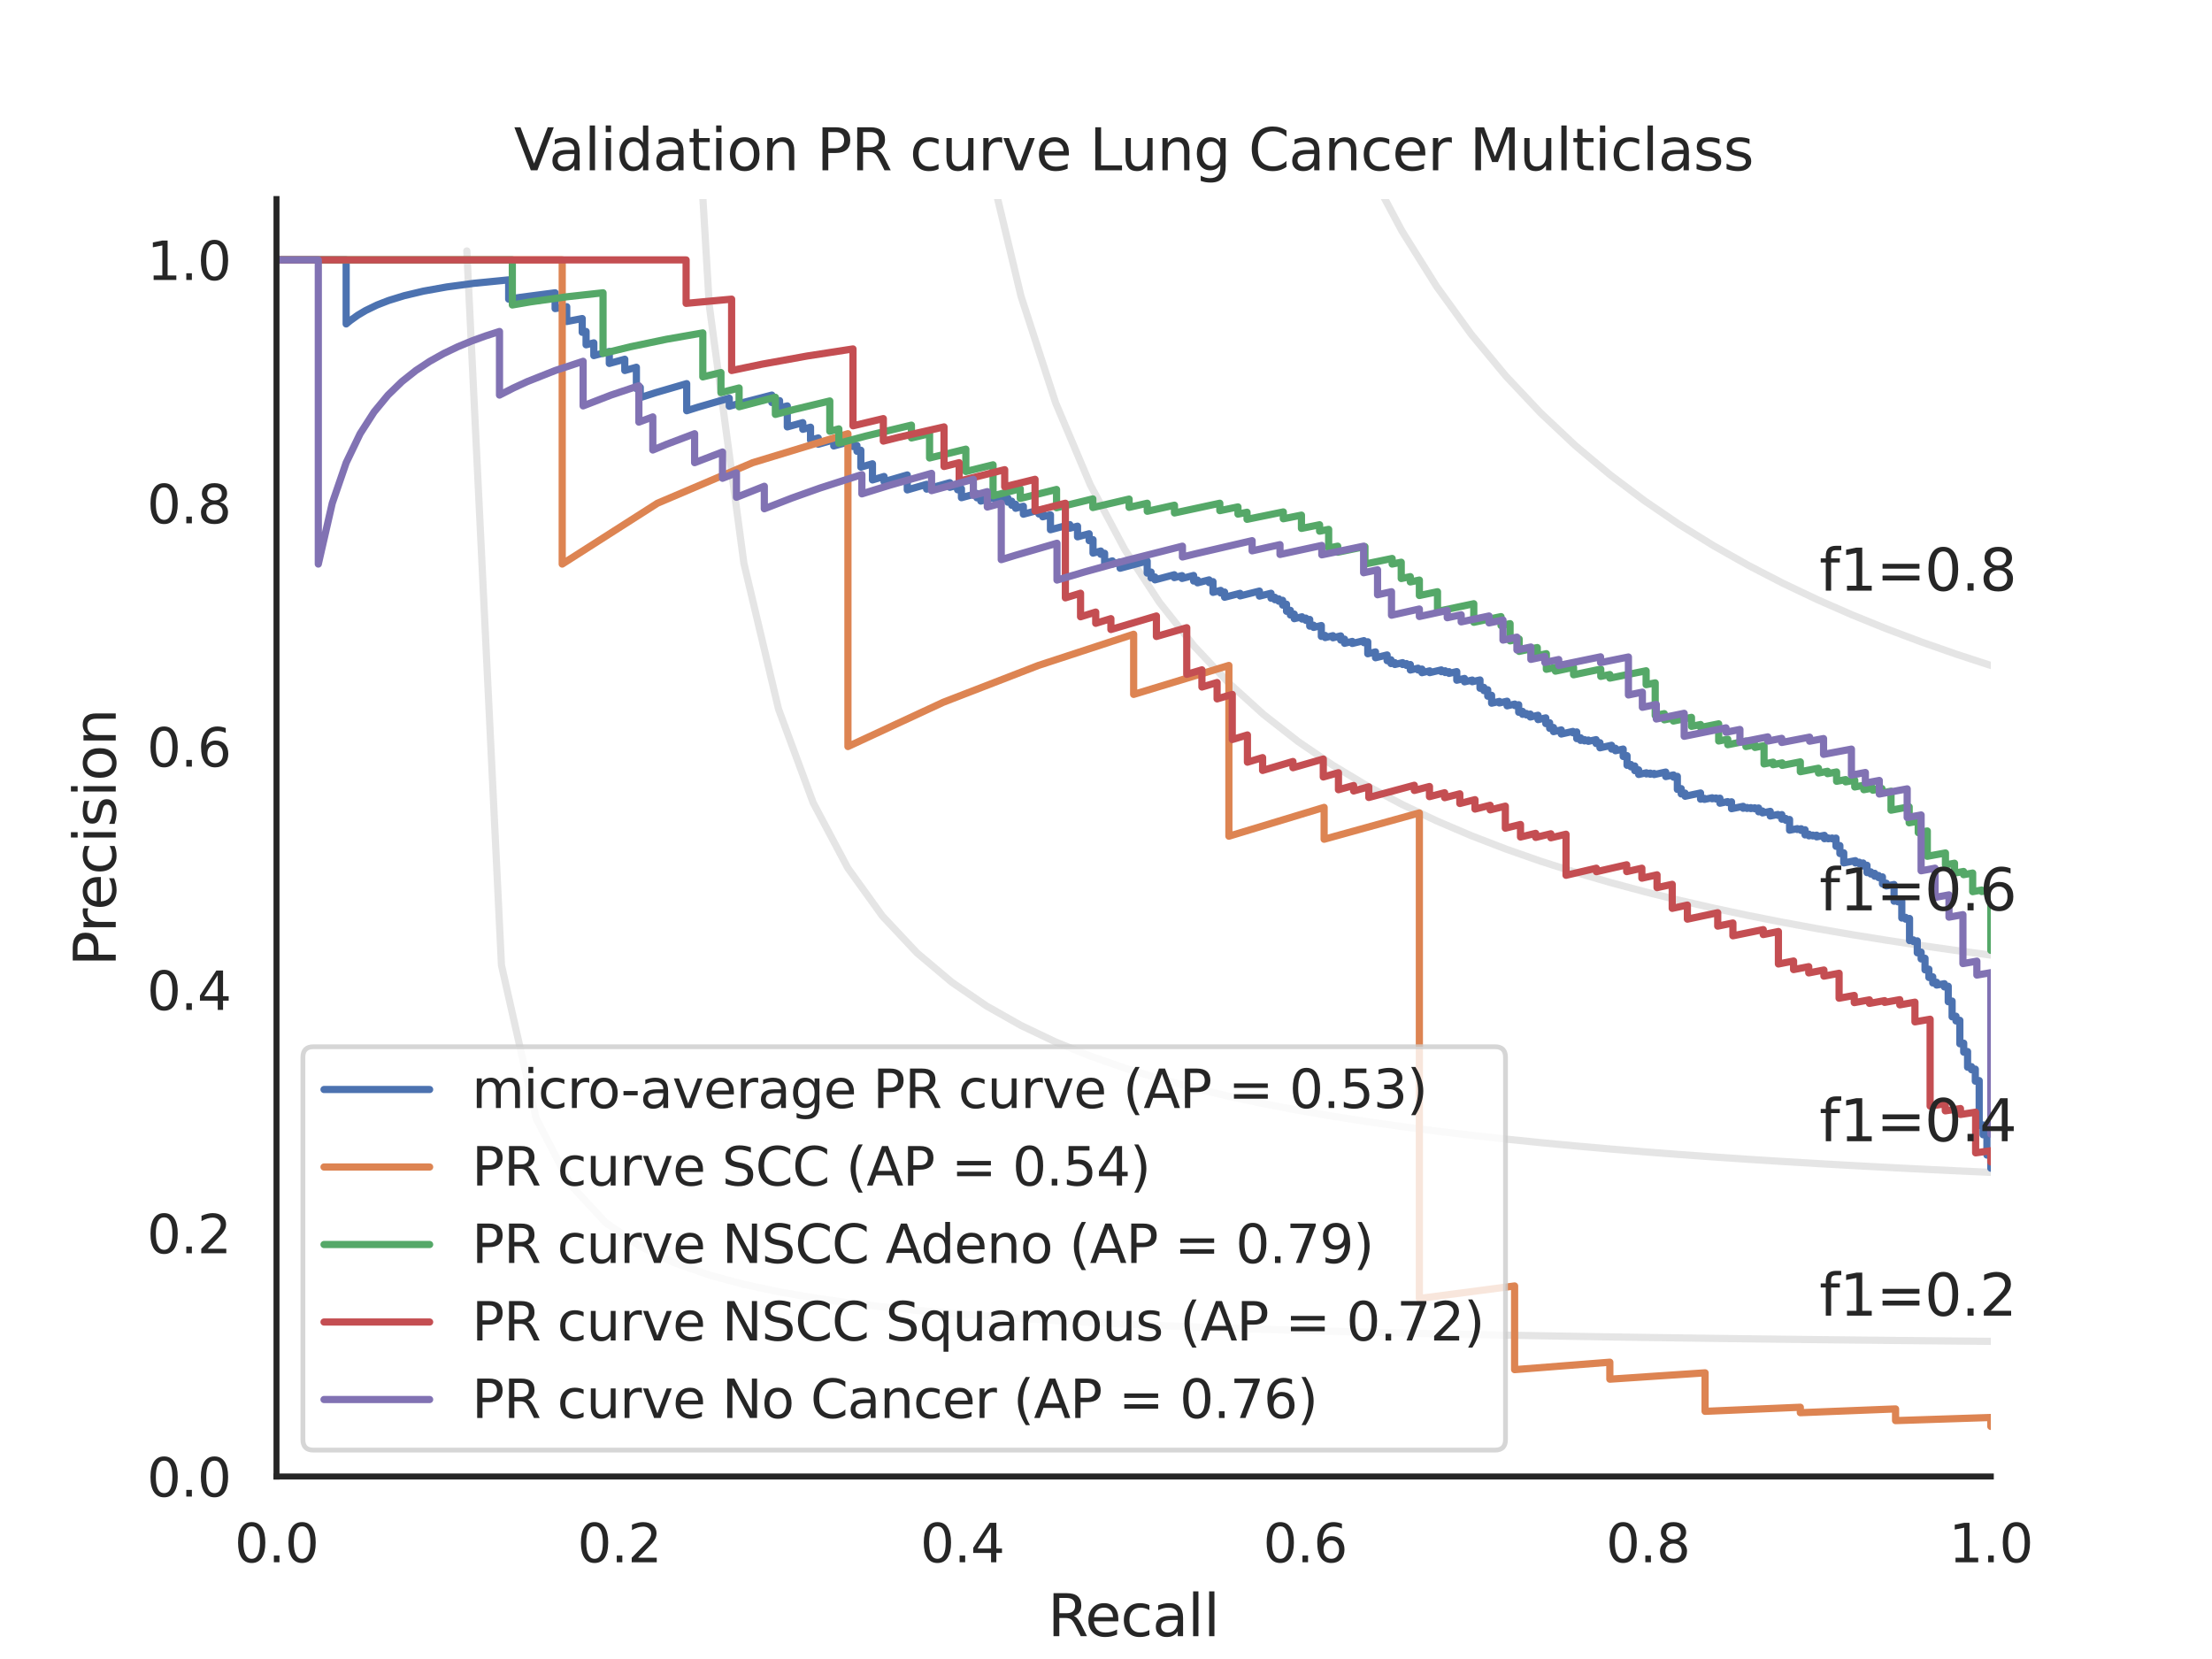 <?xml version="1.0" encoding="utf-8" standalone="no"?>
<!DOCTYPE svg PUBLIC "-//W3C//DTD SVG 1.1//EN"
  "http://www.w3.org/Graphics/SVG/1.1/DTD/svg11.dtd">
<svg xmlns:xlink="http://www.w3.org/1999/xlink" width="460.8pt" height="345.6pt" viewBox="0 0 460.8 345.6" xmlns="http://www.w3.org/2000/svg" version="1.1">
 <defs>
  <style type="text/css">*{stroke-linejoin: round; stroke-linecap: butt}</style>
 </defs>
 <g id="figure_1">
  <g id="patch_1">
   <path d="M 0 345.6 
L 460.8 345.6 
L 460.8 0 
L 0 0 
z
" style="fill: #ffffff"/>
  </g>
  <g id="axes_1">
   <g id="patch_2">
    <path d="M 57.6 307.584 
L 414.72 307.584 
L 414.72 41.472 
L 57.6 41.472 
z
" style="fill: #ffffff"/>
   </g>
   <g id="matplotlib.axis_1">
    <g id="xtick_1">
     <g id="text_1">
      <!-- 0.0 -->
      <g style="fill: #262626" transform="translate(48.853 325.442) scale(0.11 -0.11)">
       <defs>
        <path id="DejaVuSans-30" d="M 2034 4250 
Q 1547 4250 1301 3770 
Q 1056 3291 1056 2328 
Q 1056 1369 1301 889 
Q 1547 409 2034 409 
Q 2525 409 2770 889 
Q 3016 1369 3016 2328 
Q 3016 3291 2770 3770 
Q 2525 4250 2034 4250 
z
M 2034 4750 
Q 2819 4750 3233 4129 
Q 3647 3509 3647 2328 
Q 3647 1150 3233 529 
Q 2819 -91 2034 -91 
Q 1250 -91 836 529 
Q 422 1150 422 2328 
Q 422 3509 836 4129 
Q 1250 4750 2034 4750 
z
" transform="scale(0.016)"/>
        <path id="DejaVuSans-2e" d="M 684 794 
L 1344 794 
L 1344 0 
L 684 0 
L 684 794 
z
" transform="scale(0.016)"/>
       </defs>
       <use xlink:href="#DejaVuSans-30"/>
       <use xlink:href="#DejaVuSans-2e" x="63.623"/>
       <use xlink:href="#DejaVuSans-30" x="95.41"/>
      </g>
     </g>
    </g>
    <g id="xtick_2">
     <g id="text_2">
      <!-- 0.2 -->
      <g style="fill: #262626" transform="translate(120.277 325.442) scale(0.11 -0.11)">
       <defs>
        <path id="DejaVuSans-32" d="M 1228 531 
L 3431 531 
L 3431 0 
L 469 0 
L 469 531 
Q 828 903 1448 1529 
Q 2069 2156 2228 2338 
Q 2531 2678 2651 2914 
Q 2772 3150 2772 3378 
Q 2772 3750 2511 3984 
Q 2250 4219 1831 4219 
Q 1534 4219 1204 4116 
Q 875 4013 500 3803 
L 500 4441 
Q 881 4594 1212 4672 
Q 1544 4750 1819 4750 
Q 2544 4750 2975 4387 
Q 3406 4025 3406 3419 
Q 3406 3131 3298 2873 
Q 3191 2616 2906 2266 
Q 2828 2175 2409 1742 
Q 1991 1309 1228 531 
z
" transform="scale(0.016)"/>
       </defs>
       <use xlink:href="#DejaVuSans-30"/>
       <use xlink:href="#DejaVuSans-2e" x="63.623"/>
       <use xlink:href="#DejaVuSans-32" x="95.41"/>
      </g>
     </g>
    </g>
    <g id="xtick_3">
     <g id="text_3">
      <!-- 0.4 -->
      <g style="fill: #262626" transform="translate(191.701 325.442) scale(0.11 -0.11)">
       <defs>
        <path id="DejaVuSans-34" d="M 2419 4116 
L 825 1625 
L 2419 1625 
L 2419 4116 
z
M 2253 4666 
L 3047 4666 
L 3047 1625 
L 3713 1625 
L 3713 1100 
L 3047 1100 
L 3047 0 
L 2419 0 
L 2419 1100 
L 313 1100 
L 313 1709 
L 2253 4666 
z
" transform="scale(0.016)"/>
       </defs>
       <use xlink:href="#DejaVuSans-30"/>
       <use xlink:href="#DejaVuSans-2e" x="63.623"/>
       <use xlink:href="#DejaVuSans-34" x="95.41"/>
      </g>
     </g>
    </g>
    <g id="xtick_4">
     <g id="text_4">
      <!-- 0.6 -->
      <g style="fill: #262626" transform="translate(263.125 325.442) scale(0.11 -0.11)">
       <defs>
        <path id="DejaVuSans-36" d="M 2113 2584 
Q 1688 2584 1439 2293 
Q 1191 2003 1191 1497 
Q 1191 994 1439 701 
Q 1688 409 2113 409 
Q 2538 409 2786 701 
Q 3034 994 3034 1497 
Q 3034 2003 2786 2293 
Q 2538 2584 2113 2584 
z
M 3366 4563 
L 3366 3988 
Q 3128 4100 2886 4159 
Q 2644 4219 2406 4219 
Q 1781 4219 1451 3797 
Q 1122 3375 1075 2522 
Q 1259 2794 1537 2939 
Q 1816 3084 2150 3084 
Q 2853 3084 3261 2657 
Q 3669 2231 3669 1497 
Q 3669 778 3244 343 
Q 2819 -91 2113 -91 
Q 1303 -91 875 529 
Q 447 1150 447 2328 
Q 447 3434 972 4092 
Q 1497 4750 2381 4750 
Q 2619 4750 2861 4703 
Q 3103 4656 3366 4563 
z
" transform="scale(0.016)"/>
       </defs>
       <use xlink:href="#DejaVuSans-30"/>
       <use xlink:href="#DejaVuSans-2e" x="63.623"/>
       <use xlink:href="#DejaVuSans-36" x="95.41"/>
      </g>
     </g>
    </g>
    <g id="xtick_5">
     <g id="text_5">
      <!-- 0.8 -->
      <g style="fill: #262626" transform="translate(334.549 325.442) scale(0.11 -0.11)">
       <defs>
        <path id="DejaVuSans-38" d="M 2034 2216 
Q 1584 2216 1326 1975 
Q 1069 1734 1069 1313 
Q 1069 891 1326 650 
Q 1584 409 2034 409 
Q 2484 409 2743 651 
Q 3003 894 3003 1313 
Q 3003 1734 2745 1975 
Q 2488 2216 2034 2216 
z
M 1403 2484 
Q 997 2584 770 2862 
Q 544 3141 544 3541 
Q 544 4100 942 4425 
Q 1341 4750 2034 4750 
Q 2731 4750 3128 4425 
Q 3525 4100 3525 3541 
Q 3525 3141 3298 2862 
Q 3072 2584 2669 2484 
Q 3125 2378 3379 2068 
Q 3634 1759 3634 1313 
Q 3634 634 3220 271 
Q 2806 -91 2034 -91 
Q 1263 -91 848 271 
Q 434 634 434 1313 
Q 434 1759 690 2068 
Q 947 2378 1403 2484 
z
M 1172 3481 
Q 1172 3119 1398 2916 
Q 1625 2713 2034 2713 
Q 2441 2713 2670 2916 
Q 2900 3119 2900 3481 
Q 2900 3844 2670 4047 
Q 2441 4250 2034 4250 
Q 1625 4250 1398 4047 
Q 1172 3844 1172 3481 
z
" transform="scale(0.016)"/>
       </defs>
       <use xlink:href="#DejaVuSans-30"/>
       <use xlink:href="#DejaVuSans-2e" x="63.623"/>
       <use xlink:href="#DejaVuSans-38" x="95.41"/>
      </g>
     </g>
    </g>
    <g id="xtick_6">
     <g id="text_6">
      <!-- 1.0 -->
      <g style="fill: #262626" transform="translate(405.973 325.442) scale(0.11 -0.11)">
       <defs>
        <path id="DejaVuSans-31" d="M 794 531 
L 1825 531 
L 1825 4091 
L 703 3866 
L 703 4441 
L 1819 4666 
L 2450 4666 
L 2450 531 
L 3481 531 
L 3481 0 
L 794 0 
L 794 531 
z
" transform="scale(0.016)"/>
       </defs>
       <use xlink:href="#DejaVuSans-31"/>
       <use xlink:href="#DejaVuSans-2e" x="63.623"/>
       <use xlink:href="#DejaVuSans-30" x="95.41"/>
      </g>
     </g>
    </g>
    <g id="text_7">
     <!-- Recall -->
     <g style="fill: #262626" transform="translate(218.259 340.848) scale(0.12 -0.12)">
      <defs>
       <path id="DejaVuSans-52" d="M 2841 2188 
Q 3044 2119 3236 1894 
Q 3428 1669 3622 1275 
L 4263 0 
L 3584 0 
L 2988 1197 
Q 2756 1666 2539 1819 
Q 2322 1972 1947 1972 
L 1259 1972 
L 1259 0 
L 628 0 
L 628 4666 
L 2053 4666 
Q 2853 4666 3247 4331 
Q 3641 3997 3641 3322 
Q 3641 2881 3436 2590 
Q 3231 2300 2841 2188 
z
M 1259 4147 
L 1259 2491 
L 2053 2491 
Q 2509 2491 2742 2702 
Q 2975 2913 2975 3322 
Q 2975 3731 2742 3939 
Q 2509 4147 2053 4147 
L 1259 4147 
z
" transform="scale(0.016)"/>
       <path id="DejaVuSans-65" d="M 3597 1894 
L 3597 1613 
L 953 1613 
Q 991 1019 1311 708 
Q 1631 397 2203 397 
Q 2534 397 2845 478 
Q 3156 559 3463 722 
L 3463 178 
Q 3153 47 2828 -22 
Q 2503 -91 2169 -91 
Q 1331 -91 842 396 
Q 353 884 353 1716 
Q 353 2575 817 3079 
Q 1281 3584 2069 3584 
Q 2775 3584 3186 3129 
Q 3597 2675 3597 1894 
z
M 3022 2063 
Q 3016 2534 2758 2815 
Q 2500 3097 2075 3097 
Q 1594 3097 1305 2825 
Q 1016 2553 972 2059 
L 3022 2063 
z
" transform="scale(0.016)"/>
       <path id="DejaVuSans-63" d="M 3122 3366 
L 3122 2828 
Q 2878 2963 2633 3030 
Q 2388 3097 2138 3097 
Q 1578 3097 1268 2742 
Q 959 2388 959 1747 
Q 959 1106 1268 751 
Q 1578 397 2138 397 
Q 2388 397 2633 464 
Q 2878 531 3122 666 
L 3122 134 
Q 2881 22 2623 -34 
Q 2366 -91 2075 -91 
Q 1284 -91 818 406 
Q 353 903 353 1747 
Q 353 2603 823 3093 
Q 1294 3584 2113 3584 
Q 2378 3584 2631 3529 
Q 2884 3475 3122 3366 
z
" transform="scale(0.016)"/>
       <path id="DejaVuSans-61" d="M 2194 1759 
Q 1497 1759 1228 1600 
Q 959 1441 959 1056 
Q 959 750 1161 570 
Q 1363 391 1709 391 
Q 2188 391 2477 730 
Q 2766 1069 2766 1631 
L 2766 1759 
L 2194 1759 
z
M 3341 1997 
L 3341 0 
L 2766 0 
L 2766 531 
Q 2569 213 2275 61 
Q 1981 -91 1556 -91 
Q 1019 -91 701 211 
Q 384 513 384 1019 
Q 384 1609 779 1909 
Q 1175 2209 1959 2209 
L 2766 2209 
L 2766 2266 
Q 2766 2663 2505 2880 
Q 2244 3097 1772 3097 
Q 1472 3097 1187 3025 
Q 903 2953 641 2809 
L 641 3341 
Q 956 3463 1253 3523 
Q 1550 3584 1831 3584 
Q 2591 3584 2966 3190 
Q 3341 2797 3341 1997 
z
" transform="scale(0.016)"/>
       <path id="DejaVuSans-6c" d="M 603 4863 
L 1178 4863 
L 1178 0 
L 603 0 
L 603 4863 
z
" transform="scale(0.016)"/>
      </defs>
      <use xlink:href="#DejaVuSans-52"/>
      <use xlink:href="#DejaVuSans-65" x="64.982"/>
      <use xlink:href="#DejaVuSans-63" x="126.506"/>
      <use xlink:href="#DejaVuSans-61" x="181.486"/>
      <use xlink:href="#DejaVuSans-6c" x="242.766"/>
      <use xlink:href="#DejaVuSans-6c" x="270.549"/>
     </g>
    </g>
   </g>
   <g id="matplotlib.axis_2">
    <g id="ytick_1">
     <g id="text_8">
      <!-- 0.0 -->
      <g style="fill: #262626" transform="translate(30.607 311.763) scale(0.11 -0.11)">
       <use xlink:href="#DejaVuSans-30"/>
       <use xlink:href="#DejaVuSans-2e" x="63.623"/>
       <use xlink:href="#DejaVuSans-30" x="95.41"/>
      </g>
     </g>
    </g>
    <g id="ytick_2">
     <g id="text_9">
      <!-- 0.2 -->
      <g style="fill: #262626" transform="translate(30.607 261.075) scale(0.11 -0.11)">
       <use xlink:href="#DejaVuSans-30"/>
       <use xlink:href="#DejaVuSans-2e" x="63.623"/>
       <use xlink:href="#DejaVuSans-32" x="95.41"/>
      </g>
     </g>
    </g>
    <g id="ytick_3">
     <g id="text_10">
      <!-- 0.4 -->
      <g style="fill: #262626" transform="translate(30.607 210.387) scale(0.11 -0.11)">
       <use xlink:href="#DejaVuSans-30"/>
       <use xlink:href="#DejaVuSans-2e" x="63.623"/>
       <use xlink:href="#DejaVuSans-34" x="95.41"/>
      </g>
     </g>
    </g>
    <g id="ytick_4">
     <g id="text_11">
      <!-- 0.6 -->
      <g style="fill: #262626" transform="translate(30.607 159.699) scale(0.11 -0.11)">
       <use xlink:href="#DejaVuSans-30"/>
       <use xlink:href="#DejaVuSans-2e" x="63.623"/>
       <use xlink:href="#DejaVuSans-36" x="95.41"/>
      </g>
     </g>
    </g>
    <g id="ytick_5">
     <g id="text_12">
      <!-- 0.8 -->
      <g style="fill: #262626" transform="translate(30.607 109.011) scale(0.11 -0.11)">
       <use xlink:href="#DejaVuSans-30"/>
       <use xlink:href="#DejaVuSans-2e" x="63.623"/>
       <use xlink:href="#DejaVuSans-38" x="95.41"/>
      </g>
     </g>
    </g>
    <g id="ytick_6">
     <g id="text_13">
      <!-- 1.0 -->
      <g style="fill: #262626" transform="translate(30.607 58.323) scale(0.11 -0.11)">
       <use xlink:href="#DejaVuSans-31"/>
       <use xlink:href="#DejaVuSans-2e" x="63.623"/>
       <use xlink:href="#DejaVuSans-30" x="95.41"/>
      </g>
     </g>
    </g>
    <g id="text_14">
     <!-- Precision -->
     <g style="fill: #262626" transform="translate(24.111 201.296) rotate(-90) scale(0.12 -0.12)">
      <defs>
       <path id="DejaVuSans-50" d="M 1259 4147 
L 1259 2394 
L 2053 2394 
Q 2494 2394 2734 2622 
Q 2975 2850 2975 3272 
Q 2975 3691 2734 3919 
Q 2494 4147 2053 4147 
L 1259 4147 
z
M 628 4666 
L 2053 4666 
Q 2838 4666 3239 4311 
Q 3641 3956 3641 3272 
Q 3641 2581 3239 2228 
Q 2838 1875 2053 1875 
L 1259 1875 
L 1259 0 
L 628 0 
L 628 4666 
z
" transform="scale(0.016)"/>
       <path id="DejaVuSans-72" d="M 2631 2963 
Q 2534 3019 2420 3045 
Q 2306 3072 2169 3072 
Q 1681 3072 1420 2755 
Q 1159 2438 1159 1844 
L 1159 0 
L 581 0 
L 581 3500 
L 1159 3500 
L 1159 2956 
Q 1341 3275 1631 3429 
Q 1922 3584 2338 3584 
Q 2397 3584 2469 3576 
Q 2541 3569 2628 3553 
L 2631 2963 
z
" transform="scale(0.016)"/>
       <path id="DejaVuSans-69" d="M 603 3500 
L 1178 3500 
L 1178 0 
L 603 0 
L 603 3500 
z
M 603 4863 
L 1178 4863 
L 1178 4134 
L 603 4134 
L 603 4863 
z
" transform="scale(0.016)"/>
       <path id="DejaVuSans-73" d="M 2834 3397 
L 2834 2853 
Q 2591 2978 2328 3040 
Q 2066 3103 1784 3103 
Q 1356 3103 1142 2972 
Q 928 2841 928 2578 
Q 928 2378 1081 2264 
Q 1234 2150 1697 2047 
L 1894 2003 
Q 2506 1872 2764 1633 
Q 3022 1394 3022 966 
Q 3022 478 2636 193 
Q 2250 -91 1575 -91 
Q 1294 -91 989 -36 
Q 684 19 347 128 
L 347 722 
Q 666 556 975 473 
Q 1284 391 1588 391 
Q 1994 391 2212 530 
Q 2431 669 2431 922 
Q 2431 1156 2273 1281 
Q 2116 1406 1581 1522 
L 1381 1569 
Q 847 1681 609 1914 
Q 372 2147 372 2553 
Q 372 3047 722 3315 
Q 1072 3584 1716 3584 
Q 2034 3584 2315 3537 
Q 2597 3491 2834 3397 
z
" transform="scale(0.016)"/>
       <path id="DejaVuSans-6f" d="M 1959 3097 
Q 1497 3097 1228 2736 
Q 959 2375 959 1747 
Q 959 1119 1226 758 
Q 1494 397 1959 397 
Q 2419 397 2687 759 
Q 2956 1122 2956 1747 
Q 2956 2369 2687 2733 
Q 2419 3097 1959 3097 
z
M 1959 3584 
Q 2709 3584 3137 3096 
Q 3566 2609 3566 1747 
Q 3566 888 3137 398 
Q 2709 -91 1959 -91 
Q 1206 -91 779 398 
Q 353 888 353 1747 
Q 353 2609 779 3096 
Q 1206 3584 1959 3584 
z
" transform="scale(0.016)"/>
       <path id="DejaVuSans-6e" d="M 3513 2113 
L 3513 0 
L 2938 0 
L 2938 2094 
Q 2938 2591 2744 2837 
Q 2550 3084 2163 3084 
Q 1697 3084 1428 2787 
Q 1159 2491 1159 1978 
L 1159 0 
L 581 0 
L 581 3500 
L 1159 3500 
L 1159 2956 
Q 1366 3272 1645 3428 
Q 1925 3584 2291 3584 
Q 2894 3584 3203 3211 
Q 3513 2838 3513 2113 
z
" transform="scale(0.016)"/>
      </defs>
      <use xlink:href="#DejaVuSans-50"/>
      <use xlink:href="#DejaVuSans-72" x="58.553"/>
      <use xlink:href="#DejaVuSans-65" x="97.416"/>
      <use xlink:href="#DejaVuSans-63" x="158.939"/>
      <use xlink:href="#DejaVuSans-69" x="213.92"/>
      <use xlink:href="#DejaVuSans-73" x="241.703"/>
      <use xlink:href="#DejaVuSans-69" x="293.803"/>
      <use xlink:href="#DejaVuSans-6f" x="321.586"/>
      <use xlink:href="#DejaVuSans-6e" x="382.768"/>
     </g>
    </g>
   </g>
   <g id="line2d_1">
    <path d="M 97.248 52.267 
L 104.463 201.073 
L 111.678 232.96 
L 118.893 246.859 
L 126.109 254.643 
L 133.324 259.62 
L 140.539 263.076 
L 147.755 265.615 
L 154.97 267.561 
L 162.185 269.099 
L 169.4 270.345 
L 176.616 271.375 
L 183.831 272.241 
L 191.046 272.979 
L 198.262 273.616 
L 205.477 274.171 
L 212.692 274.658 
L 219.907 275.091 
L 227.123 275.476 
L 234.338 275.822 
L 241.553 276.135 
L 248.769 276.418 
L 255.984 276.676 
L 263.199 276.912 
L 270.414 277.129 
L 277.63 277.33 
L 284.845 277.515 
L 292.06 277.686 
L 299.275 277.846 
L 306.491 277.994 
L 313.706 278.133 
L 320.921 278.264 
L 328.137 278.386 
L 335.352 278.501 
L 342.567 278.609 
L 349.782 278.711 
L 356.998 278.808 
L 364.213 278.899 
L 371.428 278.986 
L 378.644 279.068 
L 385.859 279.146 
L 393.074 279.221 
L 400.289 279.292 
L 407.505 279.359 
L 414.72 279.424 
" clip-path="url(#p5b9d611bc0)" style="fill: none; stroke: #808080; stroke-opacity: 0.2; stroke-width: 1.5; stroke-linecap: round"/>
   </g>
   <g id="line2d_2">
    <path d="M 143.905 -1 
L 147.755 63.611 
L 154.97 117.362 
L 162.185 147.722 
L 169.4 167.231 
L 176.616 180.825 
L 183.831 190.84 
L 191.046 198.524 
L 198.262 204.607 
L 205.477 209.542 
L 212.692 213.626 
L 219.907 217.061 
L 227.123 219.991 
L 234.338 222.519 
L 241.553 224.724 
L 248.769 226.662 
L 255.984 228.38 
L 263.199 229.914 
L 270.414 231.291 
L 277.63 232.534 
L 284.845 233.662 
L 292.06 234.69 
L 299.275 235.631 
L 306.491 236.496 
L 313.706 237.293 
L 320.921 238.03 
L 328.137 238.714 
L 335.352 239.349 
L 342.567 239.942 
L 349.782 240.496 
L 356.998 241.015 
L 364.213 241.503 
L 371.428 241.961 
L 378.644 242.393 
L 385.859 242.8 
L 393.074 243.185 
L 400.289 243.55 
L 407.505 243.896 
L 414.72 244.224 
" clip-path="url(#p5b9d611bc0)" style="fill: none; stroke: #808080; stroke-opacity: 0.2; stroke-width: 1.5; stroke-linecap: round"/>
   </g>
   <g id="line2d_3">
    <path d="M 200.009 -1 
L 205.477 31.611 
L 212.692 61.693 
L 219.907 83.907 
L 227.123 100.983 
L 234.338 114.518 
L 241.553 125.511 
L 248.769 134.616 
L 255.984 142.281 
L 263.199 148.823 
L 270.414 154.471 
L 277.63 159.398 
L 284.845 163.732 
L 292.06 167.575 
L 299.275 171.006 
L 306.491 174.088 
L 313.706 176.871 
L 320.921 179.398 
L 328.137 181.701 
L 335.352 183.809 
L 342.567 185.746 
L 349.782 187.532 
L 356.998 189.184 
L 364.213 190.716 
L 371.428 192.142 
L 378.644 193.471 
L 385.859 194.714 
L 393.074 195.878 
L 400.289 196.971 
L 407.505 197.998 
L 414.72 198.967 
" clip-path="url(#p5b9d611bc0)" style="fill: none; stroke: #808080; stroke-opacity: 0.2; stroke-width: 1.5; stroke-linecap: round"/>
   </g>
   <g id="line2d_4">
    <path d="M 270.344 -1 
L 270.414 -0.768 
L 277.63 18.581 
L 284.845 34.622 
L 292.06 48.136 
L 299.275 59.676 
L 306.491 69.647 
L 313.706 78.346 
L 320.921 86.004 
L 328.137 92.796 
L 335.352 98.862 
L 342.567 104.312 
L 349.782 109.235 
L 356.998 113.705 
L 364.213 117.78 
L 371.428 121.512 
L 378.644 124.941 
L 385.859 128.104 
L 393.074 131.029 
L 400.289 133.744 
L 407.505 136.269 
L 414.72 138.624 
" clip-path="url(#p5b9d611bc0)" style="fill: none; stroke: #808080; stroke-opacity: 0.2; stroke-width: 1.5; stroke-linecap: round"/>
   </g>
   <g id="line2d_5">
    <path d="M 414.72 243.354 
L 414.72 240.515 
L 413.914 240.626 
L 413.914 240.546 
L 413.914 236.279 
L 413.108 236.395 
L 413.108 236.304 
L 413.108 234.342 
L 412.302 234.46 
L 412.302 234.364 
L 412.302 225.104 
L 411.495 225.23 
L 411.495 225.169 
L 411.495 222.717 
L 410.689 222.846 
L 410.689 222.781 
L 410.689 222.194 
L 409.883 222.324 
L 409.883 222.258 
L 409.883 219.052 
L 409.077 219.184 
L 409.077 219.113 
L 409.077 217.306 
L 408.271 217.44 
L 408.271 217.366 
L 408.271 212.544 
L 407.465 212.681 
L 407.465 212.599 
L 407.465 211.688 
L 406.659 211.825 
L 406.659 211.742 
L 406.659 208.541 
L 405.852 208.681 
L 405.852 208.591 
L 405.852 205.451 
L 405.046 205.593 
L 405.046 205.497 
L 405.046 204.922 
L 403.434 205.206 
L 403.434 205.109 
L 403.434 204.624 
L 402.628 204.767 
L 402.628 204.669 
L 402.628 203.484 
L 401.822 203.627 
L 401.822 203.527 
L 401.822 201.901 
L 401.016 202.046 
L 401.016 201.943 
L 401.016 199.619 
L 400.209 199.764 
L 400.209 199.656 
L 400.209 198.343 
L 399.403 198.489 
L 399.403 198.378 
L 399.403 195.997 
L 398.597 196.144 
L 398.597 195.796 
L 397.791 195.943 
L 397.791 191.332 
L 396.985 191.481 
L 396.985 191.101 
L 396.179 191.251 
L 396.179 187.714 
L 395.373 187.864 
L 395.373 187.594 
L 394.567 187.745 
L 394.567 184.257 
L 392.954 184.561 
L 392.954 183.984 
L 392.148 184.136 
L 392.148 182.67 
L 391.342 182.823 
L 391.342 182.376 
L 390.536 182.529 
L 390.536 181.929 
L 389.73 182.082 
L 389.73 181.628 
L 388.924 181.782 
L 388.924 180.244 
L 388.117 180.399 
L 388.117 179.773 
L 387.311 179.928 
L 387.311 179.612 
L 386.505 179.768 
L 386.505 179.292 
L 384.087 179.759 
L 384.087 177.656 
L 383.281 177.812 
L 383.281 176.147 
L 382.474 176.303 
L 382.474 174.594 
L 381.668 174.751 
L 381.668 174.578 
L 380.862 174.735 
L 380.862 174.561 
L 380.056 174.719 
L 380.056 174.019 
L 378.444 174.335 
L 378.444 173.983 
L 377.638 174.141 
L 377.638 173.964 
L 376.831 174.124 
L 376.831 173.768 
L 376.025 173.927 
L 376.025 172.848 
L 375.219 173.008 
L 375.219 172.644 
L 374.413 172.805 
L 374.413 172.622 
L 372.801 172.944 
L 372.801 170.712 
L 371.995 170.874 
L 371.995 170.494 
L 371.188 170.656 
L 371.188 169.698 
L 370.382 169.86 
L 370.382 169.667 
L 368.77 169.992 
L 368.77 169.018 
L 367.158 169.344 
L 367.158 168.95 
L 366.352 169.114 
L 366.352 168.319 
L 365.545 168.483 
L 365.545 168.283 
L 364.739 168.448 
L 364.739 168.247 
L 363.933 168.412 
L 363.933 168.21 
L 363.127 168.376 
L 363.127 167.971 
L 360.709 168.469 
L 360.709 167.033 
L 359.902 167.2 
L 359.902 166.992 
L 358.29 167.327 
L 358.29 166.279 
L 357.484 166.447 
L 357.484 166.235 
L 356.678 166.403 
L 356.678 166.191 
L 355.066 166.529 
L 355.066 166.316 
L 354.26 166.486 
L 354.26 165.193 
L 351.035 165.876 
L 351.035 165.22 
L 350.229 165.391 
L 350.229 164.284 
L 349.423 164.456 
L 349.423 161.725 
L 348.617 161.896 
L 348.617 161.431 
L 347.004 161.775 
L 347.004 160.834 
L 344.586 161.353 
L 344.586 161.115 
L 343.78 161.289 
L 343.78 161.051 
L 342.974 161.226 
L 342.974 160.986 
L 341.361 161.337 
L 341.361 160.371 
L 340.555 160.547 
L 340.555 159.568 
L 339.749 159.744 
L 339.749 159.25 
L 338.943 159.426 
L 338.943 157.413 
L 338.137 157.589 
L 338.137 156.043 
L 336.524 156.394 
L 336.524 155.871 
L 335.718 156.047 
L 335.718 155.255 
L 333.3 155.786 
L 333.3 154.715 
L 332.494 154.893 
L 332.494 154.079 
L 330.881 154.436 
L 330.881 154.162 
L 330.075 154.341 
L 330.075 154.067 
L 329.269 154.246 
L 329.269 153.693 
L 328.463 153.873 
L 328.463 152.473 
L 327.657 152.653 
L 327.657 152.369 
L 325.238 152.911 
L 325.238 152.053 
L 323.626 152.417 
L 323.626 151.548 
L 322.82 151.73 
L 322.82 150.556 
L 322.014 150.738 
L 322.014 149.545 
L 320.402 149.909 
L 320.402 149.002 
L 318.789 149.367 
L 318.789 148.755 
L 317.983 148.938 
L 317.983 148.63 
L 317.177 148.814 
L 317.177 148.194 
L 316.371 148.378 
L 316.371 146.805 
L 315.565 146.988 
L 315.565 146.67 
L 313.953 147.038 
L 313.953 146.073 
L 312.34 146.443 
L 312.34 146.118 
L 310.728 146.491 
L 310.728 144.843 
L 309.922 145.029 
L 309.922 143.686 
L 309.116 143.871 
L 309.116 143.19 
L 308.31 143.376 
L 308.31 141.647 
L 306.697 142.017 
L 306.697 141.667 
L 305.085 142.039 
L 305.085 141.332 
L 303.473 141.706 
L 303.473 139.907 
L 301.86 140.28 
L 301.86 139.915 
L 301.054 140.103 
L 301.054 139.736 
L 300.248 139.924 
L 300.248 139.554 
L 297.83 140.123 
L 297.83 139.75 
L 296.217 140.133 
L 296.217 139.382 
L 295.411 139.573 
L 295.411 139.195 
L 293.799 139.58 
L 293.799 138.432 
L 292.993 138.624 
L 292.993 138.237 
L 292.187 138.43 
L 292.187 138.041 
L 290.574 138.429 
L 290.574 138.037 
L 289.768 138.232 
L 289.768 137.442 
L 288.962 137.637 
L 288.962 136.437 
L 286.544 137.022 
L 286.544 135.801 
L 284.931 136.193 
L 284.931 133.691 
L 284.125 133.885 
L 284.125 133.46 
L 281.707 134.046 
L 281.707 133.618 
L 280.095 134.012 
L 280.095 133.146 
L 279.288 133.344 
L 279.288 132.468 
L 277.676 132.864 
L 277.676 132.422 
L 276.064 132.82 
L 276.064 132.374 
L 275.258 132.574 
L 275.258 130.307 
L 273.646 130.704 
L 273.646 130.242 
L 272.839 130.441 
L 272.839 129.039 
L 272.033 129.237 
L 272.033 128.764 
L 271.227 128.963 
L 271.227 128.486 
L 269.615 128.885 
L 269.615 127.922 
L 268.809 128.121 
L 268.809 127.146 
L 268.003 127.345 
L 268.003 125.859 
L 267.196 126.057 
L 267.196 125.051 
L 266.39 125.248 
L 266.39 124.74 
L 265.584 124.937 
L 265.584 124.426 
L 264.778 124.623 
L 264.778 123.589 
L 262.36 124.183 
L 262.36 123.132 
L 258.329 124.135 
L 258.329 123.6 
L 255.104 124.419 
L 255.104 123.332 
L 254.298 123.538 
L 254.298 122.989 
L 252.686 123.402 
L 252.686 121.163 
L 251.88 121.367 
L 251.88 120.798 
L 249.461 121.415 
L 249.461 120.839 
L 248.655 121.046 
L 248.655 119.88 
L 246.237 120.502 
L 246.237 119.91 
L 244.624 120.329 
L 244.624 119.731 
L 240.594 120.795 
L 240.594 120.187 
L 239.788 120.403 
L 239.788 119.171 
L 238.981 119.386 
L 238.981 116.868 
L 233.339 118.372 
L 233.339 117.067 
L 231.726 117.504 
L 231.726 116.842 
L 230.114 117.282 
L 230.114 115.257 
L 229.308 115.475 
L 229.308 114.789 
L 227.696 115.225 
L 227.696 112.417 
L 226.889 112.63 
L 226.889 111.191 
L 224.471 111.83 
L 224.471 109.614 
L 222.859 110.036 
L 222.859 109.282 
L 218.828 110.354 
L 218.828 107.236 
L 217.216 107.659 
L 217.216 106.86 
L 216.41 107.071 
L 216.41 106.263 
L 213.185 107.117 
L 213.185 105.46 
L 211.573 105.888 
L 211.573 105.044 
L 210.767 105.258 
L 210.767 104.404 
L 209.96 104.617 
L 209.96 103.754 
L 207.542 104.395 
L 207.542 103.515 
L 204.317 104.385 
L 204.317 103.486 
L 203.511 103.706 
L 203.511 102.795 
L 200.287 103.68 
L 200.287 101.809 
L 199.481 102.029 
L 199.481 101.077 
L 197.868 101.516 
L 197.868 100.549 
L 193.032 101.894 
L 193.032 100.895 
L 189.001 102.058 
L 189.001 98.944 
L 184.164 100.344 
L 184.164 99.259 
L 181.746 99.979 
L 181.746 96.612 
L 179.327 97.312 
L 179.327 93.788 
L 178.521 94.011 
L 178.521 92.804 
L 177.715 93.024 
L 177.715 91.798 
L 173.684 92.905 
L 173.684 91.635 
L 170.46 92.544 
L 170.46 91.233 
L 168.847 91.691 
L 168.847 88.992 
L 167.235 89.433 
L 167.235 88.044 
L 164.01 88.93 
L 164.01 84.557 
L 162.398 84.968 
L 162.398 83.453 
L 160.786 83.858 
L 160.786 82.304 
L 153.531 84.181 
L 151.918 84.633 
L 151.918 82.944 
L 145.469 84.802 
L 143.051 85.562 
L 143.051 79.918 
L 136.602 81.792 
L 133.377 82.835 
L 133.377 80.695 
L 132.571 80.95 
L 132.571 76.506 
L 130.153 77.184 
L 130.153 74.833 
L 126.928 75.713 
L 126.928 73.22 
L 123.703 74.077 
L 123.703 71.424 
L 122.091 71.826 
L 122.091 69.052 
L 121.285 69.23 
L 121.285 66.358 
L 118.06 66.976 
L 118.06 63.892 
L 115.642 64.282 
L 115.642 60.994 
L 108.387 61.942 
L 105.968 62.319 
L 105.968 58.299 
L 98.713 59.018 
L 93.07 59.776 
L 88.233 60.642 
L 84.203 61.598 
L 80.978 62.592 
L 78.56 63.531 
L 76.141 64.704 
L 74.529 65.664 
L 72.917 66.816 
L 72.111 67.483 
L 72.111 54.144 
L 57.6 54.144 
L 57.6 54.144 
" clip-path="url(#p5b9d611bc0)" style="fill: none; stroke: #4c72b0; stroke-width: 1.5; stroke-linecap: round"/>
   </g>
   <g id="line2d_6">
    <path d="M 414.72 297.145 
L 414.72 295.288 
L 394.88 295.939 
L 394.88 295.844 
L 394.88 293.504 
L 375.04 294.289 
L 375.04 294.201 
L 375.04 293.153 
L 355.2 294.007 
L 355.2 293.909 
L 355.2 285.984 
L 335.36 287.309 
L 335.36 283.771 
L 315.52 285.322 
L 315.52 267.889 
L 295.68 270.495 
L 295.68 169.344 
L 275.84 174.83 
L 275.84 168.192 
L 256 174.195 
L 256 138.624 
L 236.16 144.658 
L 236.16 132.126 
L 216.32 138.624 
L 196.48 146.304 
L 176.64 155.52 
L 176.64 90.35 
L 156.8 96.384 
L 136.96 104.832 
L 117.12 117.504 
L 117.12 54.144 
L 57.6 54.144 
L 57.6 54.144 
" clip-path="url(#p5b9d611bc0)" style="fill: none; stroke: #dd8452; stroke-width: 1.5; stroke-linecap: round"/>
   </g>
   <g id="line2d_7">
    <path d="M 414.72 197.973 
L 414.72 185.39 
L 412.83 185.725 
L 412.83 185.413 
L 410.941 185.75 
L 410.941 181.872 
L 409.051 182.212 
L 409.051 181.542 
L 407.162 181.883 
L 407.162 179.828 
L 405.272 180.172 
L 405.272 177.687 
L 401.493 178.379 
L 401.493 173.106 
L 399.604 173.453 
L 399.604 171.058 
L 397.714 171.407 
L 397.714 168.076 
L 393.935 168.777 
L 393.935 164.823 
L 392.046 165.175 
L 392.046 164.265 
L 390.156 164.618 
L 390.156 164.158 
L 388.267 164.513 
L 388.267 163.584 
L 386.377 163.94 
L 386.377 162.523 
L 384.488 162.881 
L 384.488 162.401 
L 382.598 162.761 
L 382.598 160.811 
L 380.709 161.171 
L 380.709 160.675 
L 378.819 161.037 
L 378.819 160.033 
L 375.04 160.764 
L 375.04 158.71 
L 371.261 159.447 
L 371.261 158.923 
L 369.371 159.295 
L 369.371 158.767 
L 367.482 159.141 
L 367.482 155.334 
L 365.592 155.706 
L 365.592 155.146 
L 363.703 155.52 
L 363.703 154.385 
L 359.924 155.139 
L 359.924 153.984 
L 358.034 154.364 
L 358.034 150.786 
L 354.255 151.544 
L 354.255 150.93 
L 352.366 151.313 
L 352.366 149.437 
L 348.587 150.206 
L 348.587 149.569 
L 346.697 149.957 
L 346.697 148.665 
L 344.808 149.054 
L 344.808 142.25 
L 342.918 142.63 
L 342.918 139.736 
L 335.36 141.264 
L 335.36 140.518 
L 333.47 140.907 
L 333.47 139.392 
L 327.802 140.571 
L 327.802 139.017 
L 324.023 139.814 
L 324.023 139.022 
L 322.133 139.425 
L 322.133 136.175 
L 320.244 136.574 
L 320.244 134.897 
L 316.465 135.696 
L 316.465 133.105 
L 314.575 133.504 
L 314.575 129.915 
L 312.686 130.307 
L 312.686 128.451 
L 307.017 129.637 
L 307.017 125.768 
L 299.459 127.36 
L 299.459 123.264 
L 295.68 124.058 
L 295.68 120.839 
L 293.79 121.231 
L 293.79 120.128 
L 291.901 120.521 
L 291.901 117.12 
L 290.011 117.504 
L 290.011 116.338 
L 284.343 117.504 
L 284.343 113.872 
L 278.674 115.035 
L 278.674 113.777 
L 276.785 114.169 
L 276.785 110.275 
L 274.895 110.654 
L 274.895 109.315 
L 271.116 110.076 
L 271.116 107.313 
L 267.337 108.067 
L 267.337 106.642 
L 259.779 108.186 
L 259.779 106.709 
L 257.89 107.102 
L 257.89 105.594 
L 254.11 106.38 
L 254.11 104.832 
L 244.663 106.86 
L 244.663 105.241 
L 238.994 106.508 
L 238.994 104.832 
L 235.215 105.691 
L 235.215 103.966 
L 227.657 105.729 
L 227.657 103.927 
L 220.099 105.771 
L 220.099 101.963 
L 212.541 103.838 
L 212.541 101.821 
L 206.872 103.28 
L 206.872 96.829 
L 201.204 98.221 
L 201.204 93.568 
L 193.646 95.402 
L 193.646 90.35 
L 189.867 91.233 
L 189.867 88.562 
L 180.419 90.826 
L 174.75 92.334 
L 174.75 89.344 
L 172.861 89.84 
L 172.861 83.528 
L 165.303 85.337 
L 161.524 86.327 
L 161.524 82.758 
L 153.966 84.732 
L 153.966 80.822 
L 150.187 81.792 
L 150.187 77.611 
L 146.408 78.513 
L 146.408 69.35 
L 138.85 70.673 
L 131.291 72.247 
L 125.623 73.639 
L 125.623 60.994 
L 118.065 61.824 
L 110.507 62.883 
L 106.728 63.531 
L 106.728 54.144 
L 57.6 54.144 
L 57.6 54.144 
" clip-path="url(#p5b9d611bc0)" style="fill: none; stroke: #55a868; stroke-width: 1.5; stroke-linecap: round"/>
   </g>
   <g id="line2d_8">
    <path d="M 414.72 242.049 
L 414.72 239.72 
L 411.56 240.161 
L 411.56 231.688 
L 408.399 232.164 
L 408.399 230.93 
L 405.239 231.414 
L 405.239 229.928 
L 402.079 230.419 
L 402.079 212.326 
L 398.918 212.873 
L 398.918 208.77 
L 395.758 209.33 
L 395.758 208.25 
L 392.598 208.817 
L 392.598 208.452 
L 389.437 209.024 
L 389.437 208.288 
L 386.277 208.866 
L 386.277 207.364 
L 383.116 207.949 
L 383.116 202.747 
L 379.956 203.347 
L 379.956 202.07 
L 376.796 202.676 
L 376.796 201.371 
L 373.635 201.984 
L 373.635 200.194 
L 370.475 200.816 
L 370.475 194.052 
L 367.315 194.688 
L 367.315 193.652 
L 360.994 194.944 
L 360.994 192.275 
L 357.834 192.933 
L 357.834 190.136 
L 351.513 191.476 
L 351.513 188.544 
L 348.353 189.226 
L 348.353 184.216 
L 345.192 184.908 
L 345.192 182.241 
L 342.032 182.941 
L 342.032 180.864 
L 338.872 181.572 
L 338.872 180.148 
L 332.551 181.588 
L 332.551 180.864 
L 326.23 182.337 
L 326.23 173.78 
L 323.07 174.528 
L 323.07 173.691 
L 319.909 174.448 
L 319.909 173.6 
L 316.749 174.366 
L 316.749 171.753 
L 313.589 172.527 
L 313.589 167.933 
L 310.428 168.713 
L 310.428 167.755 
L 307.268 168.544 
L 307.268 166.586 
L 304.108 167.383 
L 304.108 165.366 
L 300.947 166.172 
L 300.947 165.14 
L 297.787 165.956 
L 297.787 163.842 
L 294.627 164.667 
L 294.627 163.584 
L 285.145 166.129 
L 285.145 163.901 
L 281.985 164.773 
L 281.985 163.63 
L 278.825 164.513 
L 278.825 160.966 
L 275.664 161.856 
L 275.664 158.119 
L 269.344 159.928 
L 269.344 158.632 
L 263.023 160.498 
L 263.023 157.824 
L 259.863 158.775 
L 259.863 153.106 
L 256.702 154.058 
L 256.702 144.658 
L 253.542 145.591 
L 253.542 142.181 
L 250.382 143.118 
L 250.382 139.542 
L 247.221 140.481 
L 247.221 130.765 
L 240.901 132.59 
L 240.901 128.322 
L 231.419 131.138 
L 231.419 128.876 
L 228.259 129.847 
L 228.259 127.508 
L 225.099 128.486 
L 225.099 123.58 
L 221.938 124.544 
L 221.938 104.832 
L 215.618 106.441 
L 215.618 99.846 
L 209.297 101.396 
L 209.297 97.841 
L 199.816 100.224 
L 199.816 96.384 
L 196.656 97.181 
L 196.656 88.93 
L 187.175 91.104 
L 184.014 91.89 
L 184.014 87.201 
L 177.693 88.704 
L 177.693 72.688 
L 168.212 74.152 
L 158.731 75.867 
L 152.411 77.184 
L 152.411 62.319 
L 142.93 63.195 
L 142.93 54.144 
L 57.6 54.144 
L 57.6 54.144 
" clip-path="url(#p5b9d611bc0)" style="fill: none; stroke: #c44e52; stroke-width: 1.5; stroke-linecap: round"/>
   </g>
   <g id="line2d_9">
    <path d="M 414.72 236.25 
L 414.72 202.624 
L 411.817 203.126 
L 411.817 200.224 
L 408.913 200.733 
L 408.913 190.537 
L 406.01 191.06 
L 406.01 186.417 
L 403.106 186.947 
L 403.106 180.864 
L 400.203 181.399 
L 400.203 169.769 
L 397.3 170.304 
L 397.3 164.335 
L 391.493 165.41 
L 391.493 162.581 
L 388.589 163.123 
L 388.589 160.923 
L 385.686 161.468 
L 385.686 156.056 
L 379.879 157.146 
L 379.879 153.858 
L 376.976 154.406 
L 376.976 153.56 
L 371.169 154.67 
L 371.169 153.811 
L 368.265 154.375 
L 368.265 153.504 
L 362.459 154.646 
L 362.459 151.963 
L 359.555 152.538 
L 359.555 151.621 
L 350.845 153.383 
L 350.845 148.594 
L 345.038 149.782 
L 345.038 146.747 
L 342.135 147.345 
L 342.135 144.182 
L 339.231 144.778 
L 339.231 136.864 
L 333.424 138.029 
L 333.424 136.827 
L 324.714 138.624 
L 324.714 137.391 
L 321.811 138.003 
L 321.811 136.747 
L 318.907 137.363 
L 318.907 134.784 
L 316.004 135.4 
L 316.004 132.73 
L 313.1 133.344 
L 313.1 129.162 
L 310.197 129.767 
L 310.197 128.322 
L 304.39 129.548 
L 304.39 128.064 
L 301.487 128.685 
L 301.487 127.169 
L 295.68 128.428 
L 295.68 126.87 
L 289.873 128.157 
L 289.873 123.264 
L 286.97 123.898 
L 286.97 118.699 
L 284.066 119.314 
L 284.066 113.777 
L 275.356 115.584 
L 275.356 113.625 
L 266.646 115.503 
L 266.646 113.46 
L 260.839 114.749 
L 260.839 112.63 
L 249.225 115.319 
L 246.322 116.031 
L 246.322 113.777 
L 234.708 116.722 
L 225.998 119.129 
L 220.191 120.839 
L 220.191 113.164 
L 211.481 115.694 
L 208.578 116.586 
L 208.578 104.832 
L 205.674 105.624 
L 205.674 102.418 
L 202.771 103.197 
L 202.771 99.846 
L 194.06 102.21 
L 194.06 98.607 
L 185.35 101.077 
L 179.543 102.882 
L 179.543 98.869 
L 170.833 101.664 
L 165.026 103.73 
L 159.22 105.984 
L 159.22 101.296 
L 153.413 103.596 
L 153.413 98.496 
L 150.509 99.633 
L 150.509 94.161 
L 144.702 96.384 
L 144.702 90.35 
L 138.896 92.544 
L 135.992 93.744 
L 135.992 86.846 
L 133.089 87.936 
L 133.089 80.362 
L 127.282 82.304 
L 121.475 84.557 
L 121.475 75.264 
L 115.668 77.184 
L 109.861 79.488 
L 106.958 80.822 
L 104.055 82.304 
L 104.055 69.052 
L 101.151 69.984 
L 98.248 71.04 
L 95.344 72.247 
L 92.441 73.639 
L 89.538 75.264 
L 86.634 77.184 
L 83.731 79.488 
L 80.827 82.304 
L 77.924 85.824 
L 75.02 90.35 
L 72.117 96.384 
L 69.214 104.832 
L 66.31 117.504 
L 66.31 54.144 
L 57.6 54.144 
L 57.6 54.144 
" clip-path="url(#p5b9d611bc0)" style="fill: none; stroke: #8172b3; stroke-width: 1.5; stroke-linecap: round"/>
   </g>
   <g id="patch_3">
    <path d="M 57.6 307.584 
L 57.6 41.472 
" style="fill: none; stroke: #262626; stroke-width: 1.25; stroke-linejoin: miter; stroke-linecap: square"/>
   </g>
   <g id="patch_4">
    <path d="M 57.6 307.584 
L 414.72 307.584 
" style="fill: none; stroke: #262626; stroke-width: 1.25; stroke-linejoin: miter; stroke-linecap: square"/>
   </g>
   <g id="text_15">
    <!-- f1=0.2 -->
    <g style="fill: #262626" transform="translate(379.008 274.077) scale(0.12 -0.12)">
     <defs>
      <path id="DejaVuSans-66" d="M 2375 4863 
L 2375 4384 
L 1825 4384 
Q 1516 4384 1395 4259 
Q 1275 4134 1275 3809 
L 1275 3500 
L 2222 3500 
L 2222 3053 
L 1275 3053 
L 1275 0 
L 697 0 
L 697 3053 
L 147 3053 
L 147 3500 
L 697 3500 
L 697 3744 
Q 697 4328 969 4595 
Q 1241 4863 1831 4863 
L 2375 4863 
z
" transform="scale(0.016)"/>
      <path id="DejaVuSans-3d" d="M 678 2906 
L 4684 2906 
L 4684 2381 
L 678 2381 
L 678 2906 
z
M 678 1631 
L 4684 1631 
L 4684 1100 
L 678 1100 
L 678 1631 
z
" transform="scale(0.016)"/>
     </defs>
     <use xlink:href="#DejaVuSans-66"/>
     <use xlink:href="#DejaVuSans-31" x="35.205"/>
     <use xlink:href="#DejaVuSans-3d" x="98.828"/>
     <use xlink:href="#DejaVuSans-30" x="182.617"/>
     <use xlink:href="#DejaVuSans-2e" x="246.24"/>
     <use xlink:href="#DejaVuSans-32" x="278.027"/>
    </g>
   </g>
   <g id="text_16">
    <!-- f1=0.4 -->
    <g style="fill: #262626" transform="translate(379.008 237.731) scale(0.12 -0.12)">
     <use xlink:href="#DejaVuSans-66"/>
     <use xlink:href="#DejaVuSans-31" x="35.205"/>
     <use xlink:href="#DejaVuSans-3d" x="98.828"/>
     <use xlink:href="#DejaVuSans-30" x="182.617"/>
     <use xlink:href="#DejaVuSans-2e" x="246.24"/>
     <use xlink:href="#DejaVuSans-34" x="278.027"/>
    </g>
   </g>
   <g id="text_17">
    <!-- f1=0.6 -->
    <g style="fill: #262626" transform="translate(379.008 189.645) scale(0.12 -0.12)">
     <use xlink:href="#DejaVuSans-66"/>
     <use xlink:href="#DejaVuSans-31" x="35.205"/>
     <use xlink:href="#DejaVuSans-3d" x="98.828"/>
     <use xlink:href="#DejaVuSans-30" x="182.617"/>
     <use xlink:href="#DejaVuSans-2e" x="246.24"/>
     <use xlink:href="#DejaVuSans-36" x="278.027"/>
    </g>
   </g>
   <g id="text_18">
    <!-- f1=0.8 -->
    <g style="fill: #262626" transform="translate(379.008 123.035) scale(0.12 -0.12)">
     <use xlink:href="#DejaVuSans-66"/>
     <use xlink:href="#DejaVuSans-31" x="35.205"/>
     <use xlink:href="#DejaVuSans-3d" x="98.828"/>
     <use xlink:href="#DejaVuSans-30" x="182.617"/>
     <use xlink:href="#DejaVuSans-2e" x="246.24"/>
     <use xlink:href="#DejaVuSans-38" x="278.027"/>
    </g>
   </g>
   <g id="text_19">
    <!-- Validation PR curve Lung Cancer Multiclass -->
    <g style="fill: #262626" transform="translate(107.061 35.472) scale(0.12 -0.12)">
     <defs>
      <path id="DejaVuSans-56" d="M 1831 0 
L 50 4666 
L 709 4666 
L 2188 738 
L 3669 4666 
L 4325 4666 
L 2547 0 
L 1831 0 
z
" transform="scale(0.016)"/>
      <path id="DejaVuSans-64" d="M 2906 2969 
L 2906 4863 
L 3481 4863 
L 3481 0 
L 2906 0 
L 2906 525 
Q 2725 213 2448 61 
Q 2172 -91 1784 -91 
Q 1150 -91 751 415 
Q 353 922 353 1747 
Q 353 2572 751 3078 
Q 1150 3584 1784 3584 
Q 2172 3584 2448 3432 
Q 2725 3281 2906 2969 
z
M 947 1747 
Q 947 1113 1208 752 
Q 1469 391 1925 391 
Q 2381 391 2643 752 
Q 2906 1113 2906 1747 
Q 2906 2381 2643 2742 
Q 2381 3103 1925 3103 
Q 1469 3103 1208 2742 
Q 947 2381 947 1747 
z
" transform="scale(0.016)"/>
      <path id="DejaVuSans-74" d="M 1172 4494 
L 1172 3500 
L 2356 3500 
L 2356 3053 
L 1172 3053 
L 1172 1153 
Q 1172 725 1289 603 
Q 1406 481 1766 481 
L 2356 481 
L 2356 0 
L 1766 0 
Q 1100 0 847 248 
Q 594 497 594 1153 
L 594 3053 
L 172 3053 
L 172 3500 
L 594 3500 
L 594 4494 
L 1172 4494 
z
" transform="scale(0.016)"/>
      <path id="DejaVuSans-20" transform="scale(0.016)"/>
      <path id="DejaVuSans-75" d="M 544 1381 
L 544 3500 
L 1119 3500 
L 1119 1403 
Q 1119 906 1312 657 
Q 1506 409 1894 409 
Q 2359 409 2629 706 
Q 2900 1003 2900 1516 
L 2900 3500 
L 3475 3500 
L 3475 0 
L 2900 0 
L 2900 538 
Q 2691 219 2414 64 
Q 2138 -91 1772 -91 
Q 1169 -91 856 284 
Q 544 659 544 1381 
z
M 1991 3584 
L 1991 3584 
z
" transform="scale(0.016)"/>
      <path id="DejaVuSans-76" d="M 191 3500 
L 800 3500 
L 1894 563 
L 2988 3500 
L 3597 3500 
L 2284 0 
L 1503 0 
L 191 3500 
z
" transform="scale(0.016)"/>
      <path id="DejaVuSans-4c" d="M 628 4666 
L 1259 4666 
L 1259 531 
L 3531 531 
L 3531 0 
L 628 0 
L 628 4666 
z
" transform="scale(0.016)"/>
      <path id="DejaVuSans-67" d="M 2906 1791 
Q 2906 2416 2648 2759 
Q 2391 3103 1925 3103 
Q 1463 3103 1205 2759 
Q 947 2416 947 1791 
Q 947 1169 1205 825 
Q 1463 481 1925 481 
Q 2391 481 2648 825 
Q 2906 1169 2906 1791 
z
M 3481 434 
Q 3481 -459 3084 -895 
Q 2688 -1331 1869 -1331 
Q 1566 -1331 1297 -1286 
Q 1028 -1241 775 -1147 
L 775 -588 
Q 1028 -725 1275 -790 
Q 1522 -856 1778 -856 
Q 2344 -856 2625 -561 
Q 2906 -266 2906 331 
L 2906 616 
Q 2728 306 2450 153 
Q 2172 0 1784 0 
Q 1141 0 747 490 
Q 353 981 353 1791 
Q 353 2603 747 3093 
Q 1141 3584 1784 3584 
Q 2172 3584 2450 3431 
Q 2728 3278 2906 2969 
L 2906 3500 
L 3481 3500 
L 3481 434 
z
" transform="scale(0.016)"/>
      <path id="DejaVuSans-43" d="M 4122 4306 
L 4122 3641 
Q 3803 3938 3442 4084 
Q 3081 4231 2675 4231 
Q 1875 4231 1450 3742 
Q 1025 3253 1025 2328 
Q 1025 1406 1450 917 
Q 1875 428 2675 428 
Q 3081 428 3442 575 
Q 3803 722 4122 1019 
L 4122 359 
Q 3791 134 3420 21 
Q 3050 -91 2638 -91 
Q 1578 -91 968 557 
Q 359 1206 359 2328 
Q 359 3453 968 4101 
Q 1578 4750 2638 4750 
Q 3056 4750 3426 4639 
Q 3797 4528 4122 4306 
z
" transform="scale(0.016)"/>
      <path id="DejaVuSans-4d" d="M 628 4666 
L 1569 4666 
L 2759 1491 
L 3956 4666 
L 4897 4666 
L 4897 0 
L 4281 0 
L 4281 4097 
L 3078 897 
L 2444 897 
L 1241 4097 
L 1241 0 
L 628 0 
L 628 4666 
z
" transform="scale(0.016)"/>
     </defs>
     <use xlink:href="#DejaVuSans-56"/>
     <use xlink:href="#DejaVuSans-61" x="60.658"/>
     <use xlink:href="#DejaVuSans-6c" x="121.938"/>
     <use xlink:href="#DejaVuSans-69" x="149.721"/>
     <use xlink:href="#DejaVuSans-64" x="177.504"/>
     <use xlink:href="#DejaVuSans-61" x="240.98"/>
     <use xlink:href="#DejaVuSans-74" x="302.26"/>
     <use xlink:href="#DejaVuSans-69" x="341.469"/>
     <use xlink:href="#DejaVuSans-6f" x="369.252"/>
     <use xlink:href="#DejaVuSans-6e" x="430.434"/>
     <use xlink:href="#DejaVuSans-20" x="493.812"/>
     <use xlink:href="#DejaVuSans-50" x="525.6"/>
     <use xlink:href="#DejaVuSans-52" x="585.902"/>
     <use xlink:href="#DejaVuSans-20" x="655.385"/>
     <use xlink:href="#DejaVuSans-63" x="687.172"/>
     <use xlink:href="#DejaVuSans-75" x="742.152"/>
     <use xlink:href="#DejaVuSans-72" x="805.531"/>
     <use xlink:href="#DejaVuSans-76" x="846.645"/>
     <use xlink:href="#DejaVuSans-65" x="905.824"/>
     <use xlink:href="#DejaVuSans-20" x="967.348"/>
     <use xlink:href="#DejaVuSans-4c" x="999.135"/>
     <use xlink:href="#DejaVuSans-75" x="1053.098"/>
     <use xlink:href="#DejaVuSans-6e" x="1116.477"/>
     <use xlink:href="#DejaVuSans-67" x="1179.855"/>
     <use xlink:href="#DejaVuSans-20" x="1243.332"/>
     <use xlink:href="#DejaVuSans-43" x="1275.119"/>
     <use xlink:href="#DejaVuSans-61" x="1344.943"/>
     <use xlink:href="#DejaVuSans-6e" x="1406.223"/>
     <use xlink:href="#DejaVuSans-63" x="1469.602"/>
     <use xlink:href="#DejaVuSans-65" x="1524.582"/>
     <use xlink:href="#DejaVuSans-72" x="1586.105"/>
     <use xlink:href="#DejaVuSans-20" x="1627.219"/>
     <use xlink:href="#DejaVuSans-4d" x="1659.006"/>
     <use xlink:href="#DejaVuSans-75" x="1745.285"/>
     <use xlink:href="#DejaVuSans-6c" x="1808.664"/>
     <use xlink:href="#DejaVuSans-74" x="1836.447"/>
     <use xlink:href="#DejaVuSans-69" x="1875.656"/>
     <use xlink:href="#DejaVuSans-63" x="1903.439"/>
     <use xlink:href="#DejaVuSans-6c" x="1958.42"/>
     <use xlink:href="#DejaVuSans-61" x="1986.203"/>
     <use xlink:href="#DejaVuSans-73" x="2047.482"/>
     <use xlink:href="#DejaVuSans-73" x="2099.582"/>
    </g>
   </g>
   <g id="legend_1">
    <g id="patch_5">
     <path d="M 65.3 302.084 
L 311.423 302.084 
Q 313.623 302.084 313.623 299.884 
L 313.623 220.254 
Q 313.623 218.054 311.423 218.054 
L 65.3 218.054 
Q 63.1 218.054 63.1 220.254 
L 63.1 299.884 
Q 63.1 302.084 65.3 302.084 
z
" style="fill: #ffffff; opacity: 0.8; stroke: #cccccc; stroke-linejoin: miter"/>
    </g>
    <g id="line2d_10">
     <path d="M 67.5 226.963 
L 78.5 226.963 
L 89.5 226.963 
" style="fill: none; stroke: #4c72b0; stroke-width: 1.5; stroke-linecap: round"/>
    </g>
    <g id="text_20">
     <!-- micro-average PR curve (AP = 0.53) -->
     <g style="fill: #262626" transform="translate(98.3 230.813) scale(0.11 -0.11)">
      <defs>
       <path id="DejaVuSans-6d" d="M 3328 2828 
Q 3544 3216 3844 3400 
Q 4144 3584 4550 3584 
Q 5097 3584 5394 3201 
Q 5691 2819 5691 2113 
L 5691 0 
L 5113 0 
L 5113 2094 
Q 5113 2597 4934 2840 
Q 4756 3084 4391 3084 
Q 3944 3084 3684 2787 
Q 3425 2491 3425 1978 
L 3425 0 
L 2847 0 
L 2847 2094 
Q 2847 2600 2669 2842 
Q 2491 3084 2119 3084 
Q 1678 3084 1418 2786 
Q 1159 2488 1159 1978 
L 1159 0 
L 581 0 
L 581 3500 
L 1159 3500 
L 1159 2956 
Q 1356 3278 1631 3431 
Q 1906 3584 2284 3584 
Q 2666 3584 2933 3390 
Q 3200 3197 3328 2828 
z
" transform="scale(0.016)"/>
       <path id="DejaVuSans-2d" d="M 313 2009 
L 1997 2009 
L 1997 1497 
L 313 1497 
L 313 2009 
z
" transform="scale(0.016)"/>
       <path id="DejaVuSans-28" d="M 1984 4856 
Q 1566 4138 1362 3434 
Q 1159 2731 1159 2009 
Q 1159 1288 1364 580 
Q 1569 -128 1984 -844 
L 1484 -844 
Q 1016 -109 783 600 
Q 550 1309 550 2009 
Q 550 2706 781 3412 
Q 1013 4119 1484 4856 
L 1984 4856 
z
" transform="scale(0.016)"/>
       <path id="DejaVuSans-41" d="M 2188 4044 
L 1331 1722 
L 3047 1722 
L 2188 4044 
z
M 1831 4666 
L 2547 4666 
L 4325 0 
L 3669 0 
L 3244 1197 
L 1141 1197 
L 716 0 
L 50 0 
L 1831 4666 
z
" transform="scale(0.016)"/>
       <path id="DejaVuSans-35" d="M 691 4666 
L 3169 4666 
L 3169 4134 
L 1269 4134 
L 1269 2991 
Q 1406 3038 1543 3061 
Q 1681 3084 1819 3084 
Q 2600 3084 3056 2656 
Q 3513 2228 3513 1497 
Q 3513 744 3044 326 
Q 2575 -91 1722 -91 
Q 1428 -91 1123 -41 
Q 819 9 494 109 
L 494 744 
Q 775 591 1075 516 
Q 1375 441 1709 441 
Q 2250 441 2565 725 
Q 2881 1009 2881 1497 
Q 2881 1984 2565 2268 
Q 2250 2553 1709 2553 
Q 1456 2553 1204 2497 
Q 953 2441 691 2322 
L 691 4666 
z
" transform="scale(0.016)"/>
       <path id="DejaVuSans-33" d="M 2597 2516 
Q 3050 2419 3304 2112 
Q 3559 1806 3559 1356 
Q 3559 666 3084 287 
Q 2609 -91 1734 -91 
Q 1441 -91 1130 -33 
Q 819 25 488 141 
L 488 750 
Q 750 597 1062 519 
Q 1375 441 1716 441 
Q 2309 441 2620 675 
Q 2931 909 2931 1356 
Q 2931 1769 2642 2001 
Q 2353 2234 1838 2234 
L 1294 2234 
L 1294 2753 
L 1863 2753 
Q 2328 2753 2575 2939 
Q 2822 3125 2822 3475 
Q 2822 3834 2567 4026 
Q 2313 4219 1838 4219 
Q 1578 4219 1281 4162 
Q 984 4106 628 3988 
L 628 4550 
Q 988 4650 1302 4700 
Q 1616 4750 1894 4750 
Q 2613 4750 3031 4423 
Q 3450 4097 3450 3541 
Q 3450 3153 3228 2886 
Q 3006 2619 2597 2516 
z
" transform="scale(0.016)"/>
       <path id="DejaVuSans-29" d="M 513 4856 
L 1013 4856 
Q 1481 4119 1714 3412 
Q 1947 2706 1947 2009 
Q 1947 1309 1714 600 
Q 1481 -109 1013 -844 
L 513 -844 
Q 928 -128 1133 580 
Q 1338 1288 1338 2009 
Q 1338 2731 1133 3434 
Q 928 4138 513 4856 
z
" transform="scale(0.016)"/>
      </defs>
      <use xlink:href="#DejaVuSans-6d"/>
      <use xlink:href="#DejaVuSans-69" x="97.412"/>
      <use xlink:href="#DejaVuSans-63" x="125.195"/>
      <use xlink:href="#DejaVuSans-72" x="180.176"/>
      <use xlink:href="#DejaVuSans-6f" x="219.039"/>
      <use xlink:href="#DejaVuSans-2d" x="282.096"/>
      <use xlink:href="#DejaVuSans-61" x="318.18"/>
      <use xlink:href="#DejaVuSans-76" x="379.459"/>
      <use xlink:href="#DejaVuSans-65" x="438.639"/>
      <use xlink:href="#DejaVuSans-72" x="500.162"/>
      <use xlink:href="#DejaVuSans-61" x="541.275"/>
      <use xlink:href="#DejaVuSans-67" x="602.555"/>
      <use xlink:href="#DejaVuSans-65" x="666.031"/>
      <use xlink:href="#DejaVuSans-20" x="727.555"/>
      <use xlink:href="#DejaVuSans-50" x="759.342"/>
      <use xlink:href="#DejaVuSans-52" x="819.645"/>
      <use xlink:href="#DejaVuSans-20" x="889.127"/>
      <use xlink:href="#DejaVuSans-63" x="920.914"/>
      <use xlink:href="#DejaVuSans-75" x="975.895"/>
      <use xlink:href="#DejaVuSans-72" x="1039.273"/>
      <use xlink:href="#DejaVuSans-76" x="1080.387"/>
      <use xlink:href="#DejaVuSans-65" x="1139.566"/>
      <use xlink:href="#DejaVuSans-20" x="1201.09"/>
      <use xlink:href="#DejaVuSans-28" x="1232.877"/>
      <use xlink:href="#DejaVuSans-41" x="1271.891"/>
      <use xlink:href="#DejaVuSans-50" x="1340.299"/>
      <use xlink:href="#DejaVuSans-20" x="1400.602"/>
      <use xlink:href="#DejaVuSans-3d" x="1432.389"/>
      <use xlink:href="#DejaVuSans-20" x="1516.178"/>
      <use xlink:href="#DejaVuSans-30" x="1547.965"/>
      <use xlink:href="#DejaVuSans-2e" x="1611.588"/>
      <use xlink:href="#DejaVuSans-35" x="1643.375"/>
      <use xlink:href="#DejaVuSans-33" x="1706.998"/>
      <use xlink:href="#DejaVuSans-29" x="1770.621"/>
     </g>
    </g>
    <g id="line2d_11">
     <path d="M 67.5 243.109 
L 78.5 243.109 
L 89.5 243.109 
" style="fill: none; stroke: #dd8452; stroke-width: 1.5; stroke-linecap: round"/>
    </g>
    <g id="text_21">
     <!-- PR curve SCC (AP = 0.54) -->
     <g style="fill: #262626" transform="translate(98.3 246.959) scale(0.11 -0.11)">
      <defs>
       <path id="DejaVuSans-53" d="M 3425 4513 
L 3425 3897 
Q 3066 4069 2747 4153 
Q 2428 4238 2131 4238 
Q 1616 4238 1336 4038 
Q 1056 3838 1056 3469 
Q 1056 3159 1242 3001 
Q 1428 2844 1947 2747 
L 2328 2669 
Q 3034 2534 3370 2195 
Q 3706 1856 3706 1288 
Q 3706 609 3251 259 
Q 2797 -91 1919 -91 
Q 1588 -91 1214 -16 
Q 841 59 441 206 
L 441 856 
Q 825 641 1194 531 
Q 1563 422 1919 422 
Q 2459 422 2753 634 
Q 3047 847 3047 1241 
Q 3047 1584 2836 1778 
Q 2625 1972 2144 2069 
L 1759 2144 
Q 1053 2284 737 2584 
Q 422 2884 422 3419 
Q 422 4038 858 4394 
Q 1294 4750 2059 4750 
Q 2388 4750 2728 4690 
Q 3069 4631 3425 4513 
z
" transform="scale(0.016)"/>
      </defs>
      <use xlink:href="#DejaVuSans-50"/>
      <use xlink:href="#DejaVuSans-52" x="60.303"/>
      <use xlink:href="#DejaVuSans-20" x="129.785"/>
      <use xlink:href="#DejaVuSans-63" x="161.572"/>
      <use xlink:href="#DejaVuSans-75" x="216.553"/>
      <use xlink:href="#DejaVuSans-72" x="279.932"/>
      <use xlink:href="#DejaVuSans-76" x="321.045"/>
      <use xlink:href="#DejaVuSans-65" x="380.225"/>
      <use xlink:href="#DejaVuSans-20" x="441.748"/>
      <use xlink:href="#DejaVuSans-53" x="473.535"/>
      <use xlink:href="#DejaVuSans-43" x="537.012"/>
      <use xlink:href="#DejaVuSans-43" x="606.836"/>
      <use xlink:href="#DejaVuSans-20" x="676.66"/>
      <use xlink:href="#DejaVuSans-28" x="708.447"/>
      <use xlink:href="#DejaVuSans-41" x="747.461"/>
      <use xlink:href="#DejaVuSans-50" x="815.869"/>
      <use xlink:href="#DejaVuSans-20" x="876.172"/>
      <use xlink:href="#DejaVuSans-3d" x="907.959"/>
      <use xlink:href="#DejaVuSans-20" x="991.748"/>
      <use xlink:href="#DejaVuSans-30" x="1023.535"/>
      <use xlink:href="#DejaVuSans-2e" x="1087.158"/>
      <use xlink:href="#DejaVuSans-35" x="1118.945"/>
      <use xlink:href="#DejaVuSans-34" x="1182.568"/>
      <use xlink:href="#DejaVuSans-29" x="1246.191"/>
     </g>
    </g>
    <g id="line2d_12">
     <path d="M 67.5 259.254 
L 78.5 259.254 
L 89.5 259.254 
" style="fill: none; stroke: #55a868; stroke-width: 1.5; stroke-linecap: round"/>
    </g>
    <g id="text_22">
     <!-- PR curve NSCC Adeno (AP = 0.79) -->
     <g style="fill: #262626" transform="translate(98.3 263.104) scale(0.11 -0.11)">
      <defs>
       <path id="DejaVuSans-4e" d="M 628 4666 
L 1478 4666 
L 3547 763 
L 3547 4666 
L 4159 4666 
L 4159 0 
L 3309 0 
L 1241 3903 
L 1241 0 
L 628 0 
L 628 4666 
z
" transform="scale(0.016)"/>
       <path id="DejaVuSans-37" d="M 525 4666 
L 3525 4666 
L 3525 4397 
L 1831 0 
L 1172 0 
L 2766 4134 
L 525 4134 
L 525 4666 
z
" transform="scale(0.016)"/>
       <path id="DejaVuSans-39" d="M 703 97 
L 703 672 
Q 941 559 1184 500 
Q 1428 441 1663 441 
Q 2288 441 2617 861 
Q 2947 1281 2994 2138 
Q 2813 1869 2534 1725 
Q 2256 1581 1919 1581 
Q 1219 1581 811 2004 
Q 403 2428 403 3163 
Q 403 3881 828 4315 
Q 1253 4750 1959 4750 
Q 2769 4750 3195 4129 
Q 3622 3509 3622 2328 
Q 3622 1225 3098 567 
Q 2575 -91 1691 -91 
Q 1453 -91 1209 -44 
Q 966 3 703 97 
z
M 1959 2075 
Q 2384 2075 2632 2365 
Q 2881 2656 2881 3163 
Q 2881 3666 2632 3958 
Q 2384 4250 1959 4250 
Q 1534 4250 1286 3958 
Q 1038 3666 1038 3163 
Q 1038 2656 1286 2365 
Q 1534 2075 1959 2075 
z
" transform="scale(0.016)"/>
      </defs>
      <use xlink:href="#DejaVuSans-50"/>
      <use xlink:href="#DejaVuSans-52" x="60.303"/>
      <use xlink:href="#DejaVuSans-20" x="129.785"/>
      <use xlink:href="#DejaVuSans-63" x="161.572"/>
      <use xlink:href="#DejaVuSans-75" x="216.553"/>
      <use xlink:href="#DejaVuSans-72" x="279.932"/>
      <use xlink:href="#DejaVuSans-76" x="321.045"/>
      <use xlink:href="#DejaVuSans-65" x="380.225"/>
      <use xlink:href="#DejaVuSans-20" x="441.748"/>
      <use xlink:href="#DejaVuSans-4e" x="473.535"/>
      <use xlink:href="#DejaVuSans-53" x="548.34"/>
      <use xlink:href="#DejaVuSans-43" x="611.816"/>
      <use xlink:href="#DejaVuSans-43" x="681.641"/>
      <use xlink:href="#DejaVuSans-20" x="751.465"/>
      <use xlink:href="#DejaVuSans-41" x="783.252"/>
      <use xlink:href="#DejaVuSans-64" x="849.91"/>
      <use xlink:href="#DejaVuSans-65" x="913.387"/>
      <use xlink:href="#DejaVuSans-6e" x="974.91"/>
      <use xlink:href="#DejaVuSans-6f" x="1038.289"/>
      <use xlink:href="#DejaVuSans-20" x="1099.471"/>
      <use xlink:href="#DejaVuSans-28" x="1131.258"/>
      <use xlink:href="#DejaVuSans-41" x="1170.271"/>
      <use xlink:href="#DejaVuSans-50" x="1238.68"/>
      <use xlink:href="#DejaVuSans-20" x="1298.982"/>
      <use xlink:href="#DejaVuSans-3d" x="1330.77"/>
      <use xlink:href="#DejaVuSans-20" x="1414.559"/>
      <use xlink:href="#DejaVuSans-30" x="1446.346"/>
      <use xlink:href="#DejaVuSans-2e" x="1509.969"/>
      <use xlink:href="#DejaVuSans-37" x="1541.756"/>
      <use xlink:href="#DejaVuSans-39" x="1605.379"/>
      <use xlink:href="#DejaVuSans-29" x="1669.002"/>
     </g>
    </g>
    <g id="line2d_13">
     <path d="M 67.5 275.4 
L 78.5 275.4 
L 89.5 275.4 
" style="fill: none; stroke: #c44e52; stroke-width: 1.5; stroke-linecap: round"/>
    </g>
    <g id="text_23">
     <!-- PR curve NSCC Squamous (AP = 0.72) -->
     <g style="fill: #262626" transform="translate(98.3 279.25) scale(0.11 -0.11)">
      <defs>
       <path id="DejaVuSans-71" d="M 947 1747 
Q 947 1113 1208 752 
Q 1469 391 1925 391 
Q 2381 391 2643 752 
Q 2906 1113 2906 1747 
Q 2906 2381 2643 2742 
Q 2381 3103 1925 3103 
Q 1469 3103 1208 2742 
Q 947 2381 947 1747 
z
M 2906 525 
Q 2725 213 2448 61 
Q 2172 -91 1784 -91 
Q 1150 -91 751 415 
Q 353 922 353 1747 
Q 353 2572 751 3078 
Q 1150 3584 1784 3584 
Q 2172 3584 2448 3432 
Q 2725 3281 2906 2969 
L 2906 3500 
L 3481 3500 
L 3481 -1331 
L 2906 -1331 
L 2906 525 
z
" transform="scale(0.016)"/>
      </defs>
      <use xlink:href="#DejaVuSans-50"/>
      <use xlink:href="#DejaVuSans-52" x="60.303"/>
      <use xlink:href="#DejaVuSans-20" x="129.785"/>
      <use xlink:href="#DejaVuSans-63" x="161.572"/>
      <use xlink:href="#DejaVuSans-75" x="216.553"/>
      <use xlink:href="#DejaVuSans-72" x="279.932"/>
      <use xlink:href="#DejaVuSans-76" x="321.045"/>
      <use xlink:href="#DejaVuSans-65" x="380.225"/>
      <use xlink:href="#DejaVuSans-20" x="441.748"/>
      <use xlink:href="#DejaVuSans-4e" x="473.535"/>
      <use xlink:href="#DejaVuSans-53" x="548.34"/>
      <use xlink:href="#DejaVuSans-43" x="611.816"/>
      <use xlink:href="#DejaVuSans-43" x="681.641"/>
      <use xlink:href="#DejaVuSans-20" x="751.465"/>
      <use xlink:href="#DejaVuSans-53" x="783.252"/>
      <use xlink:href="#DejaVuSans-71" x="846.729"/>
      <use xlink:href="#DejaVuSans-75" x="910.205"/>
      <use xlink:href="#DejaVuSans-61" x="973.584"/>
      <use xlink:href="#DejaVuSans-6d" x="1034.863"/>
      <use xlink:href="#DejaVuSans-6f" x="1132.275"/>
      <use xlink:href="#DejaVuSans-75" x="1193.457"/>
      <use xlink:href="#DejaVuSans-73" x="1256.836"/>
      <use xlink:href="#DejaVuSans-20" x="1308.936"/>
      <use xlink:href="#DejaVuSans-28" x="1340.723"/>
      <use xlink:href="#DejaVuSans-41" x="1379.736"/>
      <use xlink:href="#DejaVuSans-50" x="1448.145"/>
      <use xlink:href="#DejaVuSans-20" x="1508.447"/>
      <use xlink:href="#DejaVuSans-3d" x="1540.234"/>
      <use xlink:href="#DejaVuSans-20" x="1624.023"/>
      <use xlink:href="#DejaVuSans-30" x="1655.811"/>
      <use xlink:href="#DejaVuSans-2e" x="1719.434"/>
      <use xlink:href="#DejaVuSans-37" x="1751.221"/>
      <use xlink:href="#DejaVuSans-32" x="1814.844"/>
      <use xlink:href="#DejaVuSans-29" x="1878.467"/>
     </g>
    </g>
    <g id="line2d_14">
     <path d="M 67.5 291.546 
L 78.5 291.546 
L 89.5 291.546 
" style="fill: none; stroke: #8172b3; stroke-width: 1.5; stroke-linecap: round"/>
    </g>
    <g id="text_24">
     <!-- PR curve No Cancer (AP = 0.76) -->
     <g style="fill: #262626" transform="translate(98.3 295.396) scale(0.11 -0.11)">
      <use xlink:href="#DejaVuSans-50"/>
      <use xlink:href="#DejaVuSans-52" x="60.303"/>
      <use xlink:href="#DejaVuSans-20" x="129.785"/>
      <use xlink:href="#DejaVuSans-63" x="161.572"/>
      <use xlink:href="#DejaVuSans-75" x="216.553"/>
      <use xlink:href="#DejaVuSans-72" x="279.932"/>
      <use xlink:href="#DejaVuSans-76" x="321.045"/>
      <use xlink:href="#DejaVuSans-65" x="380.225"/>
      <use xlink:href="#DejaVuSans-20" x="441.748"/>
      <use xlink:href="#DejaVuSans-4e" x="473.535"/>
      <use xlink:href="#DejaVuSans-6f" x="548.34"/>
      <use xlink:href="#DejaVuSans-20" x="609.521"/>
      <use xlink:href="#DejaVuSans-43" x="641.309"/>
      <use xlink:href="#DejaVuSans-61" x="711.133"/>
      <use xlink:href="#DejaVuSans-6e" x="772.412"/>
      <use xlink:href="#DejaVuSans-63" x="835.791"/>
      <use xlink:href="#DejaVuSans-65" x="890.771"/>
      <use xlink:href="#DejaVuSans-72" x="952.295"/>
      <use xlink:href="#DejaVuSans-20" x="993.408"/>
      <use xlink:href="#DejaVuSans-28" x="1025.195"/>
      <use xlink:href="#DejaVuSans-41" x="1064.209"/>
      <use xlink:href="#DejaVuSans-50" x="1132.617"/>
      <use xlink:href="#DejaVuSans-20" x="1192.92"/>
      <use xlink:href="#DejaVuSans-3d" x="1224.707"/>
      <use xlink:href="#DejaVuSans-20" x="1308.496"/>
      <use xlink:href="#DejaVuSans-30" x="1340.283"/>
      <use xlink:href="#DejaVuSans-2e" x="1403.906"/>
      <use xlink:href="#DejaVuSans-37" x="1435.693"/>
      <use xlink:href="#DejaVuSans-36" x="1499.316"/>
      <use xlink:href="#DejaVuSans-29" x="1562.939"/>
     </g>
    </g>
   </g>
  </g>
 </g>
 <defs>
  <clipPath id="p5b9d611bc0">
   <rect x="57.6" y="41.472" width="357.12" height="266.112"/>
  </clipPath>
 </defs>
</svg>
